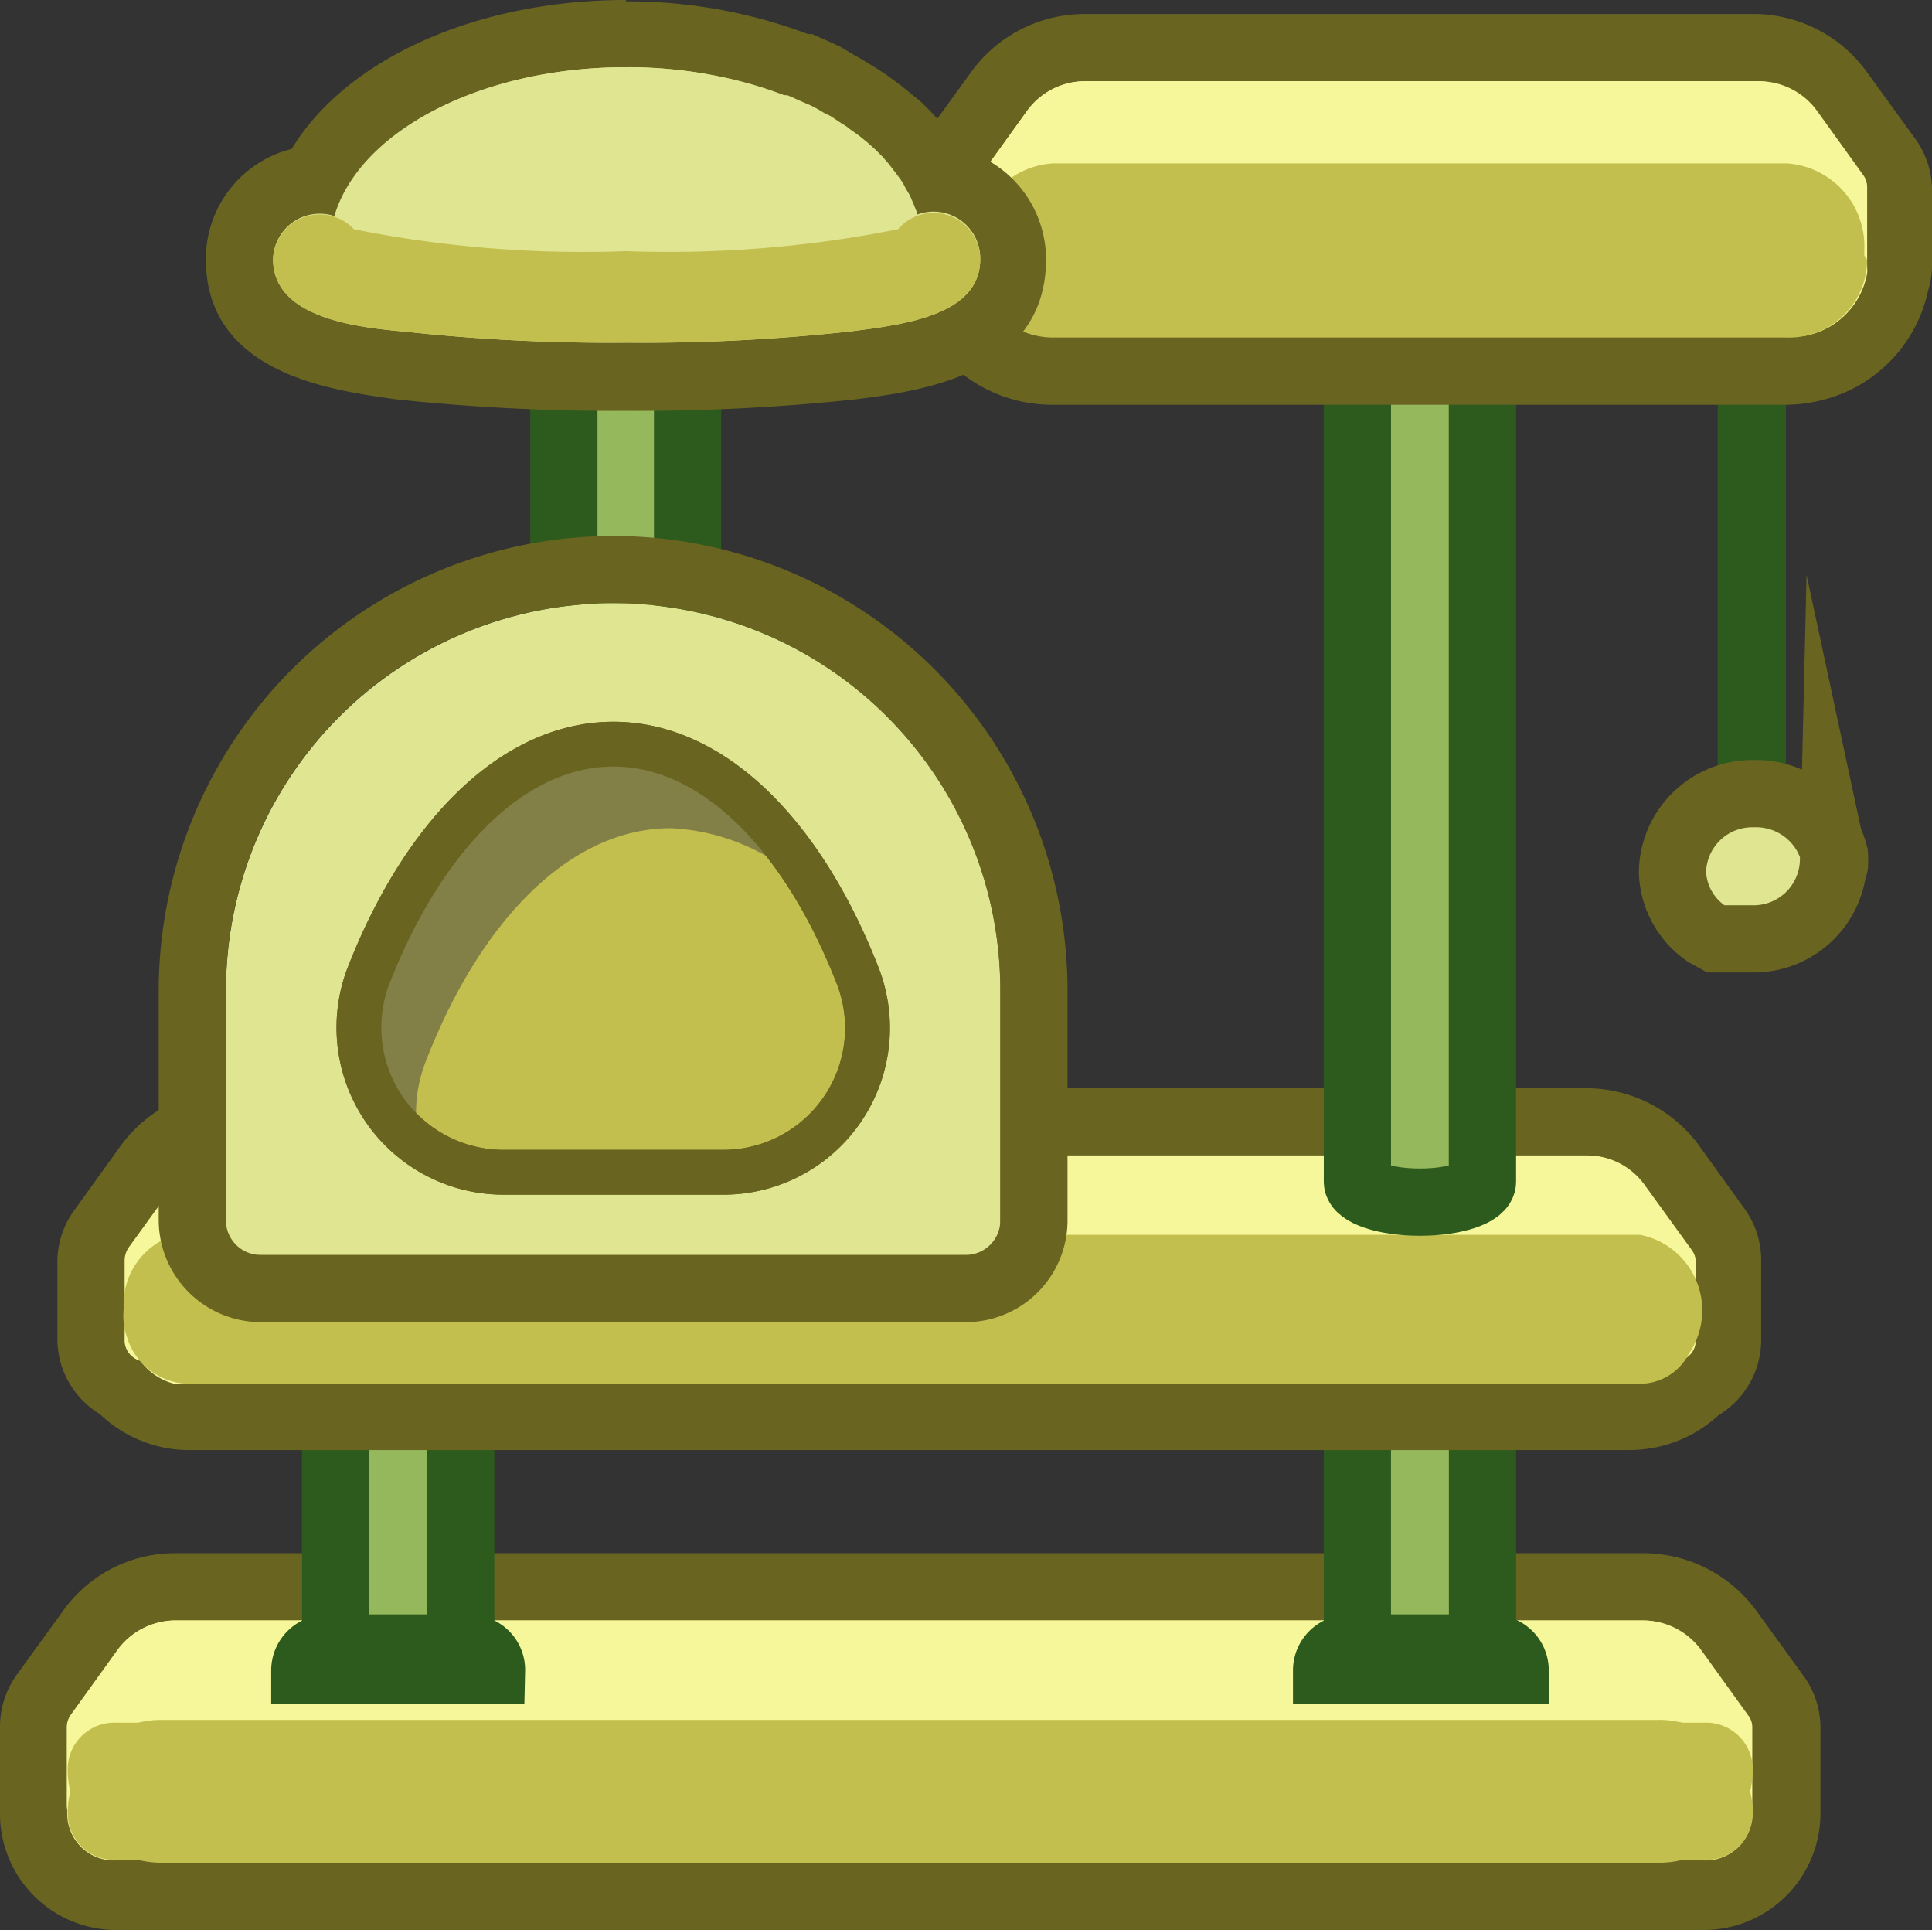 <svg xmlns="http://www.w3.org/2000/svg" xmlns:xlink="http://www.w3.org/1999/xlink" width="41.39" height="41.34" viewBox="0 0 41.39 41.34">
  <rect x="0" y="0" width="41.39" height="41.34" fill="#333333" stroke="none"/>
  <defs>
    <clipPath id="clip-path">
      <path d="M13.14,12.92h0a8.3,8.3,0,0,1,8.3,8.3v5.66a0,0,0,0,1,0,0H4.84a0,0,0,0,1,0,0V21.22A8.3,8.3,0,0,1,13.14,12.92Z" fill="none"/>
    </clipPath>
    <clipPath id="clip-path-2">
      <path d="M29.08,5.52V25.31c0,.24.6.44,1.34.44s1.34-.2,1.34-.44V5.52Z" fill="none"/>
    </clipPath>
  </defs>
  <g style="isolation: isolate">
    <g id="Layer_2" data-name="Layer 2">
      <g id="Layer_2-2" data-name="Layer 2">
        <g id="cat_toy_4" data-name="cat_toy 4">
          <rect x="36.8" y="6.27" width="1.46" height="11.98" fill="#2d5b1d"/>
          <rect x="12.08" y="6.51" width="2.65" height="8.96" fill="#96b85c" stroke="#2d5b1d" stroke-miterlimit="10" stroke-width="1.44"/>
          <g>
            <g>
              <g>
                <g>
                  <path d="M2.49,40.62A1.77,1.77,0,0,1,.72,38.85V37a1.17,1.17,0,0,1,.22-.68l1-1.39A2.26,2.26,0,0,1,3.75,34H35.2a2.24,2.24,0,0,1,1.83.94l1,1.39a1.16,1.16,0,0,1,.21.68v1.85a1.76,1.76,0,0,1-1.76,1.77Z" fill="#f5f79a"/>
                  <path d="M35.2,34.71a1.54,1.54,0,0,1,1.25.64l1,1.39a.41.41,0,0,1,.09.26v1.67a.14.14,0,0,1,0,.06.5.5,0,0,1,0,.12,1,1,0,0,1-1.05,1h-34a1,1,0,0,1-1.05-1s0-.08,0-.12,0,0,0-.06V37a.47.47,0,0,1,.08-.26l1-1.39a1.54,1.54,0,0,1,1.24-.64H35.2m0-1.44H3.75a2.94,2.94,0,0,0-2.41,1.25l-1,1.38A1.92,1.92,0,0,0,0,37v1.87H0a2.49,2.49,0,0,0,2.49,2.47h34A2.5,2.5,0,0,0,39,38.85s0-.06,0-.09,0-.06,0-.09V37a1.88,1.88,0,0,0-.36-1.1l-1-1.38a3,3,0,0,0-2.42-1.25Z" fill="#696521"/>
                </g>
                <path d="M37.43,36.74l-1-1.39a1.54,1.54,0,0,0-1.25-.64H3.75a1.54,1.54,0,0,0-1.24.64l-1,1.39a.47.47,0,0,0-.08.26v1.67a.46.46,0,0,0,.46.46H37.06a.46.46,0,0,0,.46-.46V37A.41.41,0,0,0,37.43,36.74Z" fill="#f5f79a"/>
                <path d="M35.51,36.84H3.45a2,2,0,0,0-2,2,1,1,0,0,0,1.05,1h34a1,1,0,0,0,1.05-1A2,2,0,0,0,35.51,36.84Z" fill="#c3bf4f"/>
                <path d="M35.51,39.9H3.45a2,2,0,0,1-2-2,1,1,0,0,1,1.05-1h34a1,1,0,0,1,1.05,1A2,2,0,0,1,35.51,39.9Z" fill="#c3bf4f"/>
              </g>
              <g>
                <g>
                  <rect x="7.19" y="27.77" width="2.68" height="7.53" fill="#96b85c" stroke="#2d5b1d" stroke-miterlimit="10" stroke-width="1.44"/>
                  <path d="M10.53,35.78h-4A.47.47,0,0,1,7,35.31h3.07a.46.46,0,0,1,.46.47Z" fill="#6d9e7a" stroke="#2d5b1d" stroke-miterlimit="10" stroke-width="1.44"/>
                </g>
                <g>
                  <rect x="29.08" y="27.77" width="2.68" height="7.53" fill="#96b85c" stroke="#2d5b1d" stroke-miterlimit="10" stroke-width="1.44"/>
                  <path d="M32.42,35.78h-4a.47.47,0,0,1,.47-.47H32a.47.47,0,0,1,.46.47Z" fill="#6d9e7a" stroke="#2d5b1d" stroke-miterlimit="10" stroke-width="1.44"/>
                </g>
              </g>
              <g>
                <g>
                  <path d="M4,30.36a2,2,0,0,1-.42-.05,2.09,2.09,0,0,1-1.05-.57,1.16,1.16,0,0,1-.62-1V27a1.11,1.11,0,0,1,.22-.68l1-1.39A2.24,2.24,0,0,1,5,24H34a2.26,2.26,0,0,1,1.83.94l1,1.39A1.13,1.13,0,0,1,37,27v1.67a1.17,1.17,0,0,1-.63,1,2.08,2.08,0,0,1-1.47.61Z" fill="#f5f79a"/>
                  <path d="M34,24.75a1.51,1.51,0,0,1,1.24.64l1,1.38a.44.44,0,0,1,.09.27v1.67a.44.44,0,0,1-.33.43,1.37,1.37,0,0,1-1.05.5H4a1.24,1.24,0,0,1-.27,0A1.3,1.3,0,0,1,3,29.14a.44.44,0,0,1-.33-.43V27a.5.5,0,0,1,.08-.27l1-1.38A1.5,1.5,0,0,1,5,24.75H34m0-1.44H5a3,3,0,0,0-2.42,1.24l-1,1.39A1.87,1.87,0,0,0,1.23,27v1.67a1.88,1.88,0,0,0,.91,1.62A2.78,2.78,0,0,0,3.48,31a2.6,2.6,0,0,0,.56.06H34.91a2.82,2.82,0,0,0,1.91-.75,1.88,1.88,0,0,0,.91-1.62V27a1.87,1.87,0,0,0-.35-1.1l-1-1.39A3,3,0,0,0,34,23.31Z" fill="#696521"/>
                </g>
                <path d="M36.2,26.77l-1-1.38A1.51,1.51,0,0,0,34,24.75H5a1.5,1.5,0,0,0-1.24.64l-1,1.38a.5.5,0,0,0-.08.27v1.67a.46.46,0,0,0,.45.46H35.83a.47.47,0,0,0,.46-.46V27A.44.44,0,0,0,36.2,26.77Z" fill="#f5f79a"/>
                <path d="M35.16,29.64H4a1.41,1.41,0,0,1-1.28-1h0a2.33,2.33,0,0,1-.07-.25s0,0,0-.05a1.66,1.66,0,0,1,0-.32,1.55,1.55,0,0,1,1.11-1.57,1.27,1.27,0,0,1,.28,0h31.1A1.65,1.65,0,0,1,36.18,29,1.18,1.18,0,0,1,35.16,29.64Z" fill="#c3bf4f"/>
              </g>
            </g>
            <g clip-path="url(#clip-path)">
              <g>
                <g>
                  <path d="M5.43,27.6a1.31,1.31,0,0,1-1.31-1.31V21.22a9,9,0,1,1,18,0V27.6Z" fill="#dfe590"/>
                  <path d="M13.14,12.92a8.29,8.29,0,0,1,8.29,8.3v5.66h-16a.58.58,0,0,1-.59-.59V21.22a8.29,8.29,0,0,1,8.3-8.3h0m0-1.44A9.75,9.75,0,0,0,3.4,21.22v5.07a2,2,0,0,0,2,2H22.87v-7.1a9.74,9.74,0,0,0-9.73-9.74Z" fill="#696521"/>
                </g>
                <path d="M15.48,25.11a3.09,3.09,0,0,0,2.91-4.17c-1.16-3-3.08-5-5.25-5s-4.1,2-5.26,5a3.1,3.1,0,0,0,2.92,4.17Z" fill="#c3bf4f" stroke="#696521" stroke-miterlimit="10" stroke-width="0.96"/>
                <path d="M9.12,22.74c1.16-3,3.08-5,5.25-5a4.54,4.54,0,0,1,3.35,1.72c-1.17-2.17-2.79-3.53-4.58-3.53-2.18,0-4.1,2-5.26,5A3.07,3.07,0,0,0,9,24.55,3,3,0,0,1,9.12,22.74Z" fill="#828046" style="mix-blend-mode: multiply"/>
                <path d="M15.48,25.11a3.09,3.09,0,0,0,2.91-4.17c-1.16-3-3.08-5-5.25-5s-4.1,2-5.26,5a3.1,3.1,0,0,0,2.92,4.17Z" fill="none" stroke="#696521" stroke-miterlimit="10" stroke-width="0.96"/>
              </g>
            </g>
            <path d="M13.14,12.92a8.29,8.29,0,0,1,8.29,8.3v4.92a.74.74,0,0,1-.74.74H5.58a.74.74,0,0,1-.74-.74V21.22a8.29,8.29,0,0,1,8.3-8.3h0m0-1.44A9.75,9.75,0,0,0,3.4,21.22v4.92a2.19,2.19,0,0,0,2.18,2.18H20.69a2.18,2.18,0,0,0,2.18-2.18V21.22a9.74,9.74,0,0,0-9.73-9.74Z" fill="#696521"/>
            <g>
              <g clip-path="url(#clip-path-2)">
                <rect x="29.08" y="5.67" width="2.68" height="21.9" fill="#96b85c" stroke="#2d5b1d" stroke-miterlimit="10" stroke-width="1.44"/>
              </g>
              <path d="M29.08,5.52V25.31c0,.24.6.44,1.34.44s1.34-.2,1.34-.44V5.52Z" fill="none" stroke="#2d5b1d" stroke-miterlimit="10" stroke-width="1.44"/>
            </g>
            <g>
              <path d="M22.56,8A2.4,2.4,0,0,1,20.2,5.86l0-.09V5.56a.76.76,0,0,1,0-.15V4a1.2,1.2,0,0,1,.22-.68l1-1.38A2.22,2.22,0,0,1,23.22,1H37.63a2.22,2.22,0,0,1,1.83,1l1,1.38a1.22,1.22,0,0,1,.22.68V5.71a1,1,0,0,1-.06.33A2.39,2.39,0,0,1,38.76,7.9a2.61,2.61,0,0,1-.48,0Z" fill="#f5f79a"/>
              <path d="M37.63,1.74a1.54,1.54,0,0,1,1.25.64l1,1.39A.43.43,0,0,1,40,4V5.71a.8.8,0,0,1,0,.15,1.66,1.66,0,0,1-1.31,1.33,1.75,1.75,0,0,1-.33,0H22.56a1.66,1.66,0,0,1-1.64-1.46.14.14,0,0,1,0-.06V4A.43.43,0,0,1,21,3.77l1-1.39a1.54,1.54,0,0,1,1.25-.64H37.63m0-1.44H23.22A3,3,0,0,0,20.8,1.55l-1,1.38A2,2,0,0,0,19.46,4V5.9l0,.15a3.12,3.12,0,0,0,3.06,2.62H38.28a3.18,3.18,0,0,0,.62-.07,3.08,3.08,0,0,0,2.41-2.39,1.74,1.74,0,0,0,.08-.5V4A1.92,1.92,0,0,0,41,2.93l-1-1.38A3,3,0,0,0,37.63.3Z" fill="#696521"/>
            </g>
            <g>
              <path d="M37.63,1.74H23.22A1.54,1.54,0,0,0,22,2.38L21,3.77A.43.43,0,0,0,20.9,4V5.71a.46.46,0,0,0,.46.45H39.49A.46.46,0,0,0,40,5.71V4a.43.43,0,0,0-.09-.26l-1-1.39A1.54,1.54,0,0,0,37.63,1.74Z" fill="#f5f79a"/>
              <path d="M39.94,5.46s0-.06,0-.1A1.78,1.78,0,0,0,38.28,3.5H22.56A1.77,1.77,0,0,0,20.9,5.36v.2a1.66,1.66,0,0,0,1.66,1.67H38.28A1.67,1.67,0,0,0,40,5.56S39.94,5.49,39.94,5.46Z" fill="#c3bf4f"/>
            </g>
          </g>
          <g>
            <g>
              <path d="M39.31,18.64A1.74,1.74,0,1,1,37.57,17,1.71,1.71,0,0,1,39.31,18.64Z" fill="#dfe590"/>
              <path d="M38.78,17.44a2.66,2.66,0,0,1,0,.28,1.7,1.7,0,0,1-1.74,1.67,1.77,1.77,0,0,1-1.21-.47,1.74,1.74,0,0,0,3.45-.28A1.65,1.65,0,0,0,38.78,17.44Z" fill="#dfe590" style="mix-blend-mode: multiply"/>
            </g>
            <path d="M39.3,18.46v0a.77.77,0,0,0,0-.15h0A1.73,1.73,0,0,0,37.57,17a1.71,1.71,0,0,0-1.74,1.68A1.66,1.66,0,0,0,36.56,20h0l.11.06,0,0,.09.05.06,0,.08,0,.07,0,.08,0,.09,0h.07l.1,0h.23a1.71,1.71,0,0,0,1.74-1.67C39.31,18.58,39.3,18.52,39.3,18.46Z" fill="none" stroke="#696521" stroke-miterlimit="10" stroke-width="1.44"/>
          </g>
          <g>
            <g>
              <path d="M13.41,8.06a40.08,40.08,0,0,1-4.86-.25c-1.28-.16-3.42-.42-3.42-2.26a1.7,1.7,0,0,1,1.58-1.7C7.65,2,10.29.72,13.41.72A10,10,0,0,1,17,1.37l.09,0,.54.24L18,1.8l.16.1.29.18.18.12.24.18.18.14.2.19.18.18a1.54,1.54,0,0,1,.17.19,1.56,1.56,0,0,1,.16.2,1.33,1.33,0,0,1,.14.19,1.59,1.59,0,0,1,.13.22l.09.16a1.7,1.7,0,0,1,1.58,1.7c0,1.84-2.14,2.1-3.42,2.26A40.08,40.08,0,0,1,13.41,8.06Z" fill="#dfe590"/>
              <path d="M13.41,1.44a9.37,9.37,0,0,1,3.37.6l.09,0,.34.15.14.06a2.69,2.69,0,0,1,.29.16l.16.08.24.16a.91.91,0,0,1,.16.11l.21.15.16.13.18.16.15.15.14.16.13.17.12.16a1.18,1.18,0,0,1,.11.19l.09.15.09.21.06.15v.06A1,1,0,0,1,21,5.55c0,1.2-1.61,1.4-2.79,1.55a40.79,40.79,0,0,1-4.77.24A40.67,40.67,0,0,1,8.64,7.1C7.46,7,5.85,6.75,5.85,5.55a1,1,0,0,1,1.32-.92c.54-1.81,3.12-3.19,6.24-3.19m0-1.44c-3.21,0-6,1.27-7.16,3.19A2.43,2.43,0,0,0,4.41,5.55c0,2.47,2.73,2.81,4.05,3a43.92,43.92,0,0,0,4.95.25,43.92,43.92,0,0,0,4.95-.25c1.31-.17,4.05-.51,4.05-3A2.43,2.43,0,0,0,20.57,3.2l-.08-.13-.15-.21a2.73,2.73,0,0,0-.2-.25l-.2-.22-.2-.2L19.51,2l-.21-.17L19,1.61l-.21-.14-.31-.19-.16-.09L18,1,17.85.93,17.4.73l-.09,0a10.93,10.93,0,0,0-3.9-.7Z" fill="#696521"/>
            </g>
            <path d="M13.41,1.44c-3.51,0-6.35,1.74-6.35,3.89a1.49,1.49,0,0,0,0,.21H19.74a1.49,1.49,0,0,0,0-.21C19.76,3.18,16.92,1.44,13.41,1.44Z" fill="#dfe590"/>
            <path d="M13.41,7.34A40.67,40.67,0,0,1,8.64,7.1C7.46,7,5.85,6.75,5.85,5.55a1,1,0,0,1,1.73-.64,25,25,0,0,0,5.83.47,25.09,25.09,0,0,0,5.83-.47A1,1,0,0,1,21,5.55c0,1.2-1.61,1.4-2.79,1.55A40.79,40.79,0,0,1,13.41,7.34ZM19,5.55Zm-11.2,0Zm11.2,0Zm-11.2,0Z" fill="#c3bf4f"/>
          </g>
        </g>
      </g>
    </g>
  </g>
</svg>
